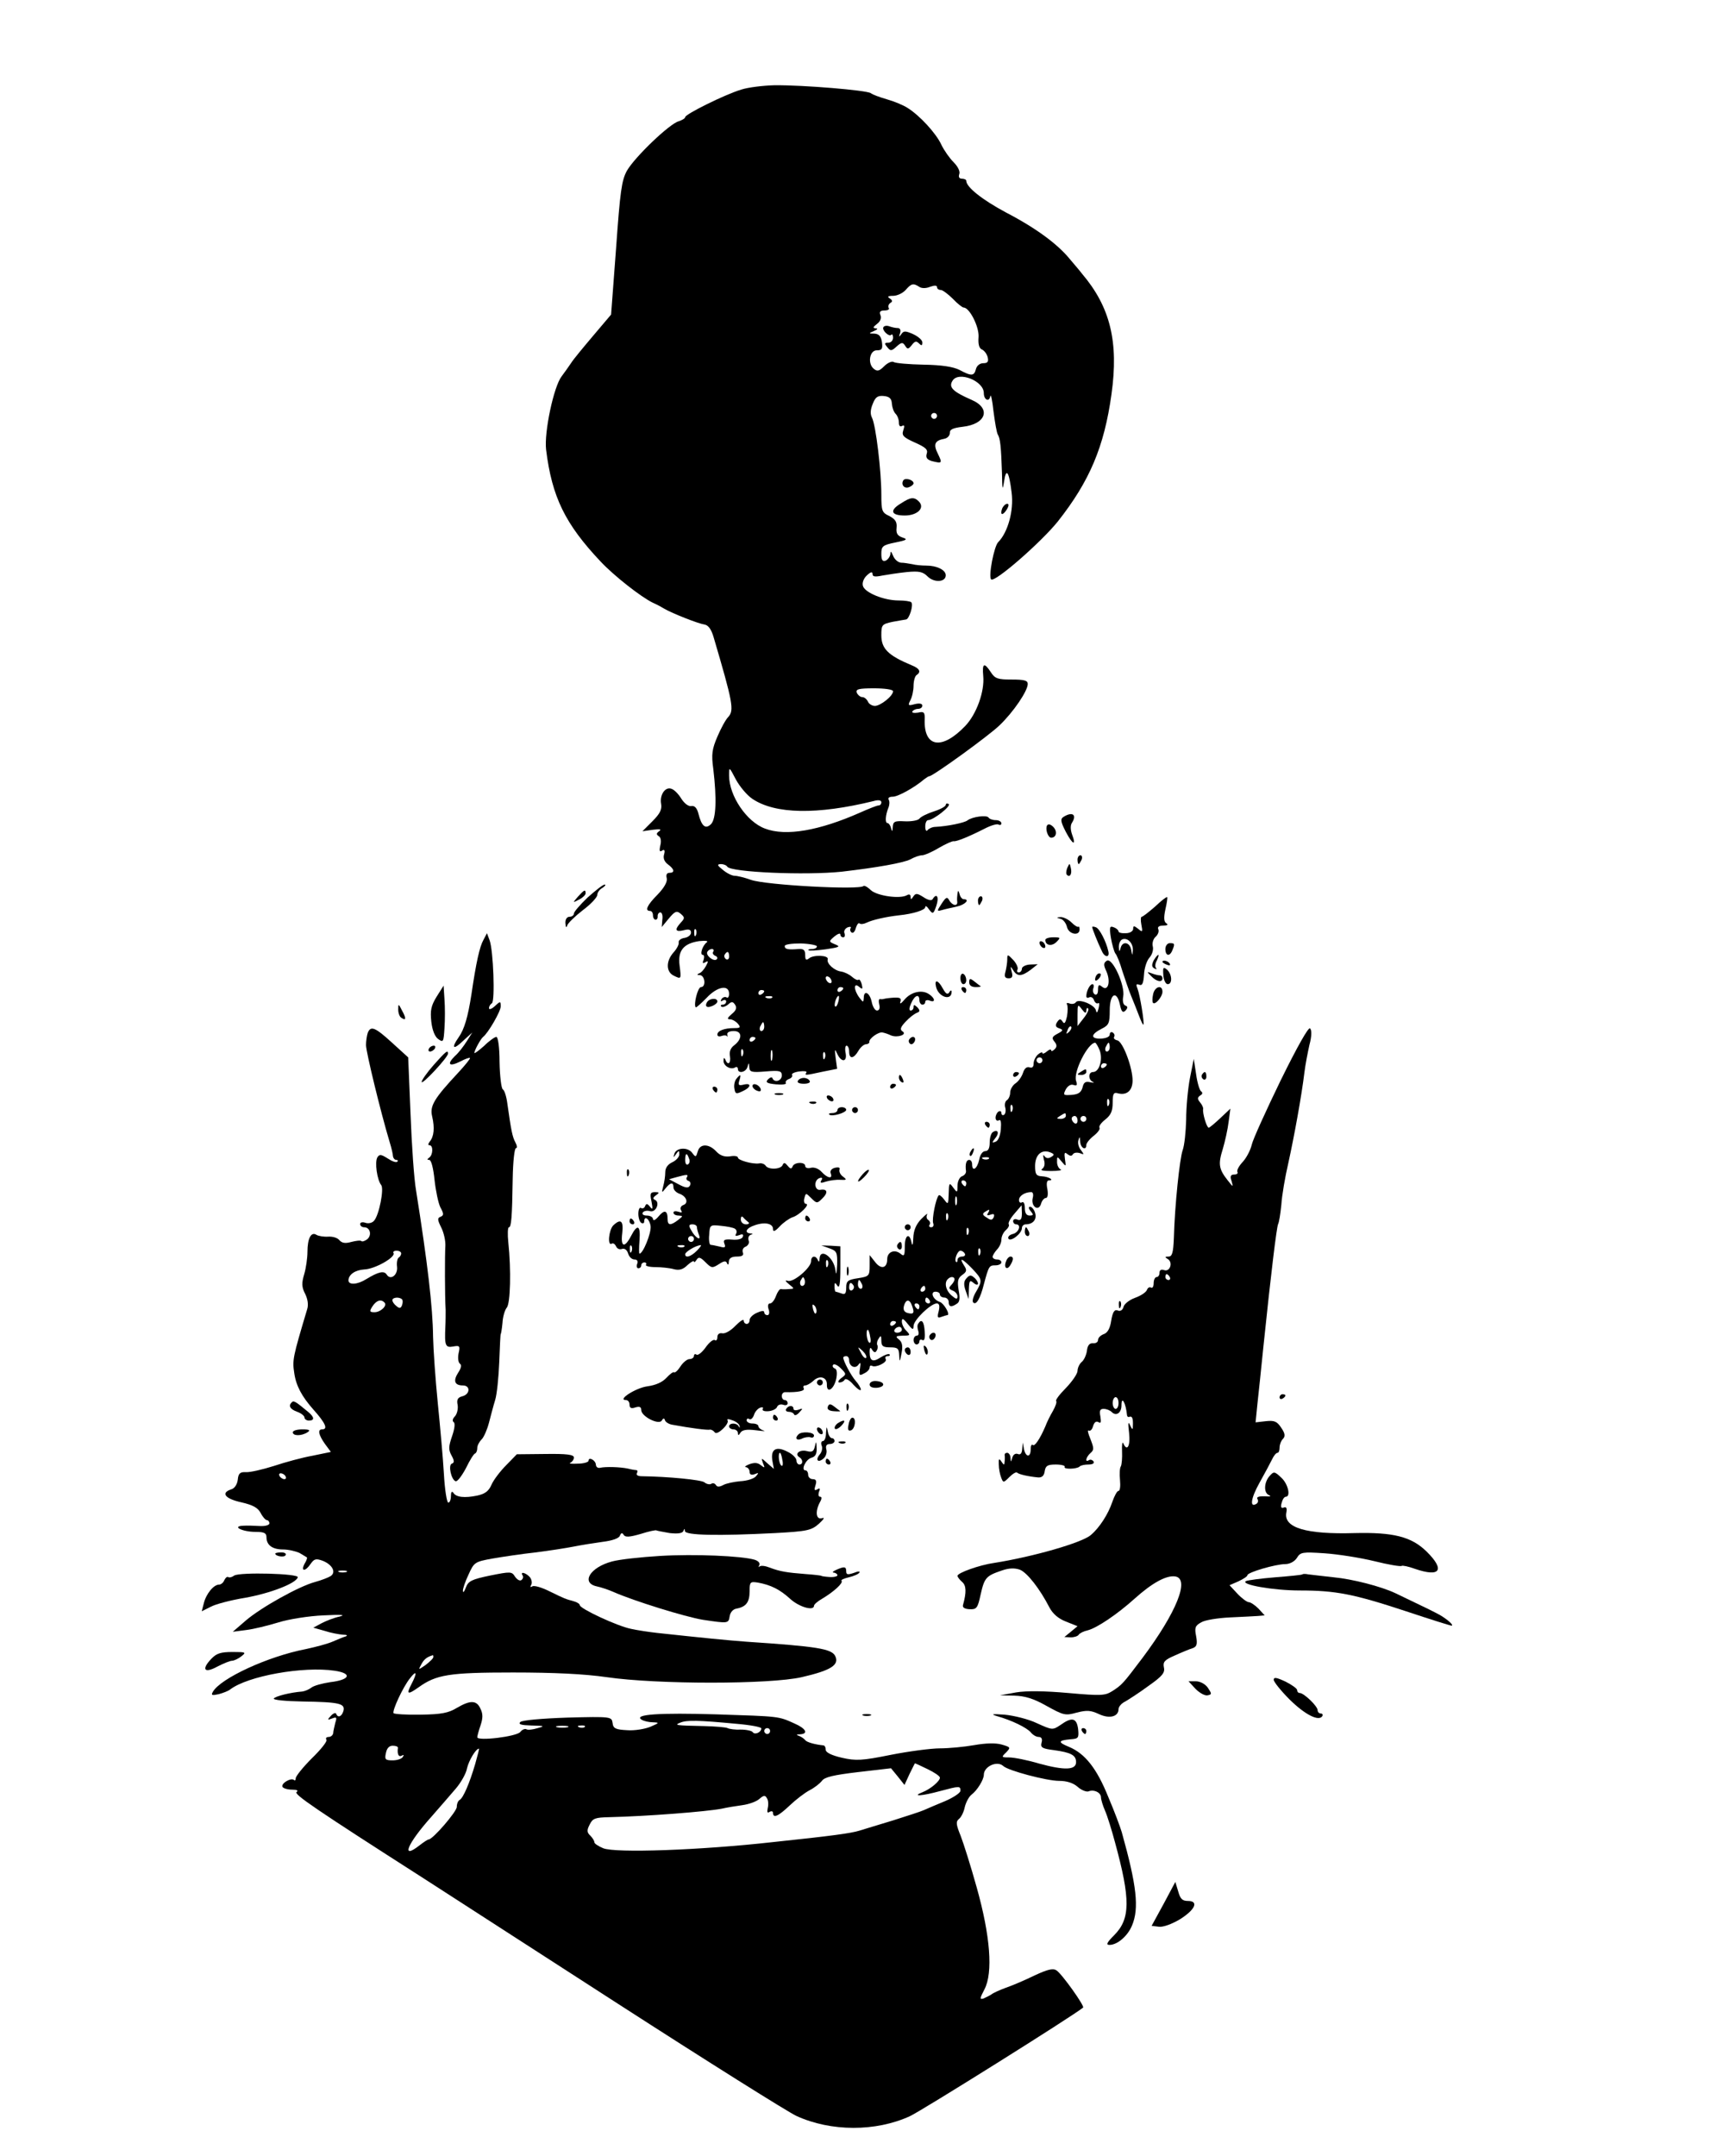 <?xml version="1.0" standalone="no"?>
<!DOCTYPE svg PUBLIC "-//W3C//DTD SVG 20010904//EN"
 "http://www.w3.org/TR/2001/REC-SVG-20010904/DTD/svg10.dtd">
<svg version="1.0" xmlns="http://www.w3.org/2000/svg"
 width="584pt" height="736pt" viewBox="0 0 584 736"
 preserveAspectRatio="xMidYMid meet">

<g transform="translate(0,736) scale(0.1,-0.1)"
fill="#000000" stroke="none">
<path d="M2531 7054 c-56 -17 -191 -84 -191 -94 0 -4 -10 -10 -22 -14 -31 -8
-150 -122 -177 -169 -18 -33 -23 -69 -37 -265 l-17 -226 -61 -72 c-33 -39 -68
-81 -76 -94 -8 -12 -23 -33 -32 -45 -27 -35 -60 -191 -53 -250 20 -162 65
-254 187 -383 44 -47 138 -121 178 -140 14 -6 32 -16 40 -21 26 -15 114 -50
135 -53 14 -2 24 -16 32 -43 66 -224 71 -250 50 -273 -9 -9 -25 -39 -37 -67
-18 -42 -21 -60 -14 -110 12 -101 10 -171 -8 -189 -19 -18 -32 -7 -43 37 -5
19 -13 27 -24 25 -9 -2 -23 8 -34 25 -9 15 -24 31 -34 34 -21 8 -41 -21 -35
-52 3 -19 -4 -33 -30 -59 l-34 -34 35 5 c25 3 32 2 22 -5 -10 -7 -10 -11 -1
-17 7 -4 9 -17 5 -32 -4 -18 -2 -23 6 -17 8 5 11 1 7 -13 -4 -13 1 -25 13 -34
22 -16 25 -29 5 -29 -9 0 -12 -7 -9 -18 3 -12 -8 -32 -31 -56 -36 -36 -45 -56
-26 -56 6 0 10 -7 10 -15 0 -8 4 -15 9 -15 5 0 8 6 7 13 0 6 4 12 9 12 6 0 9
-11 7 -25 l-2 -25 24 29 c21 25 27 28 41 16 14 -12 14 -15 0 -30 -22 -24 -19
-33 10 -26 18 5 25 2 25 -8 0 -8 -10 -16 -22 -18 -13 -2 -22 -9 -20 -16 1 -7
-7 -22 -18 -34 -25 -28 -26 -64 -1 -78 28 -14 28 -14 22 33 -7 51 13 76 67 84
21 2 32 1 26 -4 -15 -11 -25 -43 -14 -43 5 0 6 -7 3 -17 -5 -11 -3 -14 6 -8
10 6 11 3 2 -13 -6 -11 -16 -23 -23 -25 -9 -4 -8 -6 2 -6 18 -1 22 -41 4 -41
-11 0 -26 -60 -18 -69 2 -2 18 13 37 32 36 39 77 47 77 14 0 -10 -4 -16 -9
-12 -5 3 -13 0 -17 -6 -4 -8 -3 -9 4 -5 7 4 12 2 12 -3 0 -6 -5 -11 -12 -11
-6 0 -8 -3 -5 -6 4 -4 14 -1 23 6 13 12 17 11 25 -1 6 -10 3 -19 -12 -31 -15
-13 -17 -18 -6 -18 8 0 20 -7 27 -15 11 -13 8 -15 -13 -15 -33 0 -57 -9 -57
-22 0 -6 6 -8 14 -5 8 3 17 3 19 -1 2 -4 2 -1 1 6 -2 7 7 12 22 12 29 0 30
-27 1 -49 -12 -9 -17 -22 -14 -37 4 -25 -8 -33 -16 -11 -4 7 -6 6 -6 -4 -1
-18 25 -33 40 -23 5 3 9 0 9 -5 0 -18 28 -12 33 7 4 15 5 15 6 -2 1 -16 8 -18
56 -14 48 4 55 2 55 -14 0 -18 -25 -26 -32 -9 -1 5 -8 3 -15 -4 -10 -10 -4
-14 27 -17 21 -2 36 0 34 4 -3 5 2 11 10 14 9 3 14 10 11 14 -3 4 8 10 25 12
16 2 27 1 24 -4 -7 -10 -5 -10 55 3 l50 10 -5 37 c-4 31 -3 33 5 15 14 -31 35
-30 29 2 -3 14 -1 25 3 25 5 0 9 -9 9 -20 0 -27 16 -25 32 3 7 12 19 22 26 22
6 0 12 4 11 8 -1 12 32 35 45 32 6 -1 19 -5 29 -10 22 -9 57 3 39 14 -9 6 -7
14 11 33 13 14 30 27 38 30 11 4 12 8 2 19 -10 9 -13 10 -13 1 0 -7 -4 -12
-10 -12 -6 0 -5 10 2 25 12 28 28 33 28 10 0 -8 5 -15 10 -15 6 0 10 4 10 10
0 5 7 7 15 4 21 -9 19 9 -4 23 -24 15 -61 6 -83 -21 -11 -13 -16 -15 -13 -6 4
12 -1 15 -22 14 -16 -1 -30 -3 -33 -4 -3 -1 -9 -2 -14 -1 -5 1 -6 -7 -3 -19 3
-12 0 -20 -8 -20 -7 0 -15 14 -18 30 -7 32 -27 41 -27 13 -1 -16 -2 -16 -15 1
-20 27 -20 53 -1 37 12 -10 13 -8 9 9 -3 11 -8 18 -11 15 -3 -3 -13 2 -22 10
-9 8 -25 16 -37 18 -24 3 -51 28 -46 42 4 14 -49 16 -64 3 -10 -8 -13 -5 -13
11 0 17 -5 22 -22 21 -36 -3 -48 -1 -48 10 0 6 24 9 55 9 30 -1 55 -6 55 -10
0 -5 -7 -9 -17 -9 -9 0 -14 -2 -12 -4 2 -3 29 -1 59 3 47 7 52 9 32 17 -22 9
-22 10 -2 27 11 9 20 12 20 7 0 -6 4 -10 10 -10 5 0 7 6 4 14 -3 7 2 16 11 20
9 3 13 2 10 -3 -3 -5 -1 -12 4 -15 5 -3 11 4 14 16 4 12 9 19 13 15 4 -3 14
-2 24 3 18 9 65 20 110 25 49 5 90 18 90 28 0 6 6 3 13 -8 13 -17 15 -16 25
13 10 30 1 45 -13 22 -4 -6 -16 -3 -31 7 -22 14 -27 14 -35 2 -7 -11 -9 -11
-9 -1 0 8 -5 10 -12 6 -23 -14 -102 -3 -124 17 -11 11 -23 17 -25 14 -14 -14
-332 3 -384 21 -22 8 -47 14 -56 14 -9 0 -27 9 -40 20 -20 16 -21 19 -7 20 9
0 19 -4 22 -9 12 -19 267 -30 391 -17 120 14 210 30 234 42 14 8 32 14 40 14
8 0 34 11 57 25 24 14 47 24 51 23 9 -2 53 16 106 43 21 11 42 17 47 14 6 -3
10 -1 10 4 0 6 -9 11 -19 11 -11 0 -22 4 -25 9 -6 9 -55 3 -72 -10 -10 -8 -68
-20 -109 -22 -11 0 -23 -6 -27 -11 -4 -6 -8 -1 -8 12 0 12 4 22 10 22 18 0 80
49 70 55 -5 3 -10 2 -10 -3 0 -5 -18 -15 -40 -22 -22 -7 -45 -18 -50 -25 -5
-6 -27 -10 -50 -9 -35 2 -40 -1 -41 -20 -1 -16 -2 -17 -6 -3 -2 9 -8 17 -12
17 -9 0 -7 27 3 52 4 9 5 22 1 28 -3 6 2 10 14 10 18 0 74 31 108 60 7 5 14
10 17 10 12 0 203 138 240 174 47 45 96 117 96 141 0 12 -12 15 -55 15 -47 0
-57 3 -71 25 -23 35 -30 31 -26 -13 5 -53 -23 -130 -61 -170 -80 -84 -142 -74
-139 21 1 25 -2 29 -23 24 -14 -2 -22 0 -19 4 3 5 12 9 20 9 8 0 14 5 14 11 0
7 -10 9 -26 5 -22 -6 -24 -5 -15 13 6 11 11 33 11 50 0 16 5 33 10 36 17 11
11 23 -17 34 -79 33 -103 56 -103 102 0 36 2 38 38 46 20 4 41 7 46 8 11 0 27
51 18 59 -3 3 -22 6 -43 6 -51 0 -116 27 -122 50 -3 11 3 26 14 36 13 12 19
13 19 4 0 -9 9 -10 33 -5 17 3 55 9 84 12 42 4 55 1 71 -15 22 -22 62 -20 62
4 0 18 -30 33 -66 33 -16 0 -38 2 -49 5 -11 2 -28 5 -38 5 -10 1 -22 11 -27
24 -6 15 -9 17 -9 6 -1 -9 -8 -19 -16 -23 -11 -4 -15 2 -15 23 0 26 4 30 48
39 40 8 43 11 24 17 -17 6 -22 14 -20 33 2 20 -4 29 -24 40 -26 12 -28 17 -28
74 0 80 -19 238 -32 262 -6 12 -6 27 3 48 9 23 17 28 38 26 19 -2 26 -9 27
-26 1 -13 6 -28 13 -35 6 -6 11 -19 11 -30 0 -11 4 -15 11 -11 8 4 9 0 4 -15
-6 -18 0 -24 40 -42 36 -16 45 -24 40 -38 -4 -13 1 -20 17 -25 36 -9 37 -8 21
25 -16 32 -11 45 22 51 11 2 19 11 19 20 -1 12 11 17 44 21 80 9 98 63 30 92
-64 28 -79 43 -65 65 20 34 107 0 107 -42 0 -23 18 -32 22 -11 2 10 7 -13 11
-51 5 -38 11 -74 15 -80 8 -13 11 -40 14 -131 1 -57 2 -62 7 -30 7 50 17 37
26 -37 8 -61 -13 -136 -46 -169 -14 -14 -34 -117 -24 -127 12 -12 171 127 228
198 108 137 158 254 183 434 25 179 -4 298 -101 412 -5 7 -23 28 -40 48 -42
52 -116 107 -220 161 -80 43 -135 86 -135 108 0 4 -7 7 -15 7 -9 0 -12 6 -9
15 4 9 -4 26 -19 41 -14 14 -33 41 -42 60 -18 39 -74 100 -116 126 -14 9 -45
22 -70 29 -24 7 -49 16 -55 21 -14 10 -231 28 -329 27 -38 -1 -90 -7 -114 -15z
m608 -673 c8 -6 24 -6 38 0 14 5 23 5 23 -1 0 -6 6 -10 13 -10 6 0 25 -14 41
-30 16 -17 33 -30 37 -30 20 0 53 -65 51 -100 -2 -25 2 -39 11 -43 8 -3 17
-15 20 -26 4 -16 0 -21 -15 -21 -11 0 -22 -8 -25 -20 -6 -24 -15 -25 -56 -3
-22 11 -61 17 -123 18 -50 1 -96 5 -102 9 -6 4 -21 -3 -32 -14 -17 -17 -24
-19 -36 -9 -22 18 -14 64 11 63 17 0 20 5 17 28 -3 20 -10 28 -26 29 -20 0
-20 1 -1 9 12 5 14 9 6 9 -11 1 -10 4 4 15 11 8 16 19 12 30 -5 11 -1 16 14
16 11 0 18 4 14 9 -3 5 0 13 6 17 8 4 7 9 -2 15 -10 6 -7 9 11 9 14 0 33 9 43
20 19 22 26 24 46 11z m61 -441 c0 -5 -4 -10 -10 -10 -5 0 -10 5 -10 10 0 6 5
10 10 10 6 0 10 -4 10 -10z m-150 -940 c0 -16 -43 -50 -62 -50 -10 0 -21 7
-24 15 -4 8 -12 15 -19 15 -7 0 -15 7 -19 15 -4 12 6 15 59 15 36 0 65 -4 65
-10z m-481 -367 c78 -53 222 -55 414 -8 17 5 27 3 27 -4 0 -6 -4 -11 -10 -11
-5 0 -33 -11 -62 -24 -140 -62 -254 -82 -325 -55 -63 23 -123 112 -123 181 0
31 0 31 23 -13 13 -24 38 -54 56 -66z m-192 -465 c-3 -8 -6 -5 -6 6 -1 11 2
17 5 13 3 -3 4 -12 1 -19z m59 -57 c-4 -5 0 -11 6 -14 7 -2 10 -8 6 -12 -10
-10 -40 14 -32 26 3 5 10 9 15 9 6 0 8 -4 5 -9z m54 -17 c0 -8 -5 -12 -10 -9
-6 4 -8 11 -5 16 9 14 15 11 15 -7z m350 -85 c0 -6 -4 -7 -10 -4 -5 3 -10 11
-10 16 0 6 5 7 10 4 6 -3 10 -11 10 -16z m40 -23 c0 -3 -4 -8 -10 -11 -5 -3
-10 -1 -10 4 0 6 5 11 10 11 6 0 10 -2 10 -4z m-270 -10 c0 -3 -4 -8 -10 -11
-5 -3 -10 -1 -10 4 0 6 5 11 10 11 6 0 10 -2 10 -4z m27 -22 c-3 -3 -12 -4
-19 -1 -8 3 -5 6 6 6 11 1 17 -2 13 -5z m226 -14 c-3 -12 -8 -19 -11 -16 -5 6
5 36 12 36 2 0 2 -9 -1 -20z m-253 -85 c0 -8 -4 -15 -10 -15 -5 0 -7 7 -4 15
4 8 8 15 10 15 2 0 4 -7 4 -15z m-30 -39 c0 -3 -4 -8 -10 -11 -5 -3 -10 -1
-10 4 0 6 5 11 10 11 6 0 10 -2 10 -4z m-43 -58 c-3 -8 -6 -5 -6 6 -1 11 2 17
5 13 3 -3 4 -12 1 -19z m100 -15 c-3 -10 -5 -4 -5 12 0 17 2 24 5 18 2 -7 2
-21 0 -30z m180 5 c-3 -8 -6 -5 -6 6 -1 11 2 17 5 13 3 -3 4 -12 1 -19z"/>
<path d="M3017 6243 c-6 -10 19 -34 27 -26 3 4 6 -1 6 -10 0 -9 -7 -17 -16
-17 -14 0 -14 -3 -4 -15 11 -14 15 -14 32 2 17 15 21 15 29 3 8 -13 11 -13 23
2 10 13 15 15 24 6 9 -9 12 -9 12 3 0 8 -14 20 -31 28 -27 12 -33 12 -41 0 -8
-11 -9 -10 -4 4 3 10 0 17 -8 17 -8 0 -21 3 -29 6 -8 3 -17 2 -20 -3z"/>
<path d="M3085 5720 c-9 -15 4 -30 20 -23 8 3 15 9 15 13 0 12 -29 20 -35 10z"/>
<path d="M3078 5642 c-41 -24 -36 -42 12 -42 43 0 70 26 48 48 -16 16 -28 15
-60 -6z"/>
<path d="M3423 5625 c-9 -24 1 -27 15 -5 8 13 8 20 2 20 -6 0 -13 -7 -17 -15z"/>
<path d="M3632 4571 c-11 -7 -10 -16 8 -51 23 -44 37 -50 21 -8 -5 15 -6 30 0
39 18 28 1 39 -29 20z"/>
<path d="M3576 4542 c-7 -12 3 -42 14 -42 18 0 22 22 7 37 -9 9 -17 11 -21 5z"/>
<path d="M3680 4425 c0 -8 2 -15 4 -15 2 0 6 7 10 15 3 8 1 15 -4 15 -6 0 -10
-7 -10 -15z"/>
<path d="M3645 4397 c-4 -10 -5 -21 -1 -24 10 -10 18 4 13 24 -4 17 -4 17 -12
0z"/>
<path d="M2007 4296 c-26 -25 -47 -49 -47 -55 0 -6 -7 -11 -15 -11 -9 0 -15
-9 -14 -22 1 -14 3 -17 6 -8 2 8 27 32 54 53 27 20 49 44 49 52 0 8 8 19 18
24 9 6 12 11 7 11 -6 0 -31 -20 -58 -44z"/>
<path d="M1974 4299 c-19 -22 -19 -22 4 -10 12 6 22 16 22 21 0 15 -5 12 -26
-11z"/>
<path d="M3270 4310 c-1 -8 -2 -21 -1 -27 3 -18 -16 -16 -27 3 -7 13 -11 12
-26 -11 -17 -26 -17 -27 1 -22 10 3 33 8 51 12 28 6 46 25 23 25 -5 0 -12 8
-14 18 -4 13 -5 13 -7 2z"/>
<path d="M3340 4285 c0 -8 2 -15 4 -15 2 0 6 7 10 15 3 8 1 15 -4 15 -6 0 -10
-7 -10 -15z"/>
<path d="M3945 4265 c-22 -19 -42 -35 -46 -35 -3 0 -4 -12 -1 -27 5 -25 4 -27
-11 -14 -14 11 -17 11 -17 0 0 -8 -11 -15 -25 -15 -14 -1 -25 2 -25 6 0 4 -7
11 -16 14 -14 6 -16 1 -10 -36 4 -23 11 -47 15 -53 5 -5 16 -32 24 -60 9 -27
22 -66 30 -85 8 -19 20 -50 27 -68 7 -18 13 -32 15 -30 4 5 -12 102 -20 122
-6 15 -5 18 6 14 10 -4 14 5 16 34 1 22 9 48 19 59 9 10 14 27 11 38 -3 11 2
26 9 32 8 7 13 18 10 26 -4 8 2 13 17 13 14 0 18 3 10 8 -8 5 -9 19 -3 47 5
22 8 41 6 42 -2 2 -20 -12 -41 -32z m-76 -149 c-2 -20 -2 -20 -6 2 -5 26 -30
30 -36 5 -4 -14 -5 -13 -6 4 0 12 5 23 12 26 18 7 37 -13 36 -37z"/>
<path d="M3622 4223 c9 -2 19 -15 22 -28 6 -25 43 -32 43 -8 0 7 -2 11 -4 9
-3 -2 -13 4 -24 15 -10 10 -27 18 -36 18 -16 -1 -16 -2 -1 -6z"/>
<path d="M3730 4195 c0 -5 18 -51 33 -82 10 -23 28 -23 22 0 -7 32 -30 77 -42
81 -7 3 -13 3 -13 1z"/>
<path d="M1651 4151 c-13 -23 -25 -77 -41 -186 -12 -77 -24 -119 -44 -147 -26
-37 -18 -44 15 -12 l32 29 -19 -30 c-10 -16 -28 -40 -41 -51 -28 -28 -19 -37
19 -18 17 9 31 14 33 12 2 -2 -16 -24 -39 -49 -84 -90 -99 -115 -90 -151 9
-39 6 -68 -8 -85 -6 -8 -7 -13 -1 -13 13 0 12 -33 -1 -42 -8 -6 -8 -8 0 -8 7
0 14 -29 18 -68 4 -37 13 -80 20 -94 12 -22 12 -27 1 -32 -12 -4 -11 -11 2
-37 9 -18 15 -46 14 -63 -2 -30 -2 -171 1 -218 0 -13 0 -39 -1 -58 -3 -64 0
-72 27 -67 22 4 24 2 18 -24 -3 -15 -1 -31 5 -35 6 -4 4 -15 -6 -30 -18 -28
-13 -44 16 -44 26 0 25 -30 -2 -37 -16 -4 -20 -12 -16 -30 2 -13 -2 -30 -9
-38 -8 -8 -10 -16 -5 -20 6 -3 4 -22 -5 -48 -12 -35 -13 -46 -2 -66 10 -18 10
-25 1 -28 -13 -5 -2 -55 13 -60 6 -2 21 18 35 44 13 27 27 50 32 51 4 2 7 10
7 19 0 8 7 21 15 29 8 8 19 34 25 57 6 23 15 58 21 77 6 19 12 78 14 130 2 52
4 95 5 95 1 0 4 17 6 38 1 21 8 45 15 53 12 15 15 128 5 222 -3 28 -2 52 2 52
8 0 11 31 13 168 1 56 6 102 11 102 5 0 4 9 -2 20 -10 19 -14 38 -27 130 -3
25 -10 48 -16 51 -5 4 -10 45 -11 93 0 50 -5 86 -11 86 -5 0 -25 -14 -42 -31
-18 -16 -33 -27 -33 -24 0 9 22 49 30 55 17 13 60 87 60 104 0 18 -1 19 -20 1
-11 -10 -20 -13 -20 -7 0 6 4 13 10 17 11 7 5 180 -8 215 l-9 24 -12 -23z"/>
<path d="M3570 4151 c0 -19 22 -23 38 -7 15 15 14 16 -11 16 -15 0 -27 -4 -27
-9z"/>
<path d="M3550 4141 c0 -5 5 -13 10 -16 6 -3 10 -2 10 4 0 5 -4 13 -10 16 -5
3 -10 2 -10 -4z"/>
<path d="M3980 4120 c0 -24 15 -27 24 -4 9 22 8 24 -9 24 -8 0 -15 -9 -15 -20z"/>
<path d="M3440 4084 c0 -10 -3 -29 -6 -41 -5 -17 -2 -23 11 -23 12 0 15 6 10
23 -5 19 -4 20 5 5 14 -23 29 -22 60 1 l24 19 -27 -1 c-15 -1 -27 -8 -27 -14
0 -7 -5 -13 -11 -13 -5 0 -7 4 -4 10 3 5 -3 20 -14 32 -20 21 -21 21 -21 2z"/>
<path d="M3940 4081 c-7 -15 -7 -22 2 -27 7 -4 10 -4 6 1 -4 4 -3 16 3 26 5
11 7 19 5 19 -3 0 -10 -9 -16 -19z"/>
<path d="M3780 4080 c-11 -7 -12 -14 -2 -35 16 -35 7 -71 -14 -54 -11 9 -14 7
-14 -10 0 -13 -4 -19 -11 -16 -6 4 -8 13 -5 21 3 8 1 14 -3 14 -9 0 -21 -24
-21 -41 0 -6 5 -7 10 -4 6 3 13 -1 16 -9 3 -9 10 -14 14 -11 5 3 5 -5 2 -17
-4 -16 -7 -18 -9 -8 -4 20 -60 42 -69 28 -3 -5 -13 -7 -21 -4 -8 3 -12 2 -9
-3 3 -5 3 -23 0 -41 -5 -22 -9 -28 -15 -18 -7 11 -11 10 -19 -2 -7 -11 -5 -17
8 -21 14 -5 13 -8 -6 -18 -19 -10 -21 -15 -11 -27 9 -11 9 -18 1 -26 -7 -7
-12 -8 -12 -4 0 5 -7 3 -15 -4 -8 -7 -15 -9 -15 -5 0 4 -7 2 -15 -5 -8 -7 -15
-21 -15 -31 0 -12 -5 -16 -14 -13 -9 3 -17 -3 -22 -18 -4 -13 -15 -29 -25 -36
-11 -7 -19 -22 -19 -32 0 -10 -5 -22 -11 -26 -6 -3 -9 -15 -6 -25 3 -10 1 -22
-4 -25 -5 -3 -9 0 -9 6 0 6 -4 8 -10 5 -5 -3 -10 -13 -10 -21 0 -8 5 -12 11
-9 7 5 9 -6 7 -31 -2 -22 -9 -39 -18 -42 -13 -5 -13 -3 -1 12 15 18 9 32 -8
21 -6 -3 -11 -19 -11 -36 0 -19 -5 -29 -15 -29 -9 0 -18 -12 -21 -30 -7 -31
-24 -42 -24 -15 0 8 -4 15 -10 15 -10 0 -14 -14 -11 -38 1 -7 -5 -15 -14 -18
-8 -3 -15 -18 -15 -32 0 -25 -1 -25 -15 -6 -13 18 -14 16 -15 -21 -1 -37 -2
-39 -15 -21 -8 11 -17 18 -19 15 -10 -10 -24 -82 -19 -95 3 -8 0 -14 -7 -14
-6 0 -9 4 -5 9 3 5 1 12 -5 16 -6 4 -7 12 -4 18 4 7 -5 0 -20 -15 -18 -19 -26
-39 -27 -65 -1 -23 -3 -29 -6 -15 -7 35 -23 26 -23 -14 0 -31 -2 -35 -15 -24
-20 16 -45 6 -45 -19 0 -31 -21 -36 -41 -10 l-19 24 0 -36 c0 -35 -2 -37 -40
-43 -35 -5 -40 -10 -40 -32 0 -20 -4 -25 -16 -20 -9 3 -18 6 -20 6 -2 0 -4 8
-4 18 0 14 2 15 10 2 7 -10 10 8 10 60 l0 75 -33 2 -32 1 28 -10 c25 -9 27
-14 26 -56 -2 -33 -3 -38 -6 -17 -6 43 -52 76 -54 38 0 -11 -3 -13 -6 -5 -7
17 -23 15 -23 -4 0 -22 -60 -73 -79 -67 -11 3 -10 0 3 -11 20 -16 20 -16 0
-17 -10 -1 -22 -1 -27 0 -4 1 -12 -10 -17 -24 -5 -14 -14 -25 -20 -25 -7 0 -9
-8 -5 -20 4 -11 2 -20 -4 -20 -6 0 -11 4 -11 10 0 6 -10 5 -25 -2 -14 -6 -25
-17 -25 -25 0 -7 -4 -13 -10 -13 -5 0 -10 5 -10 11 0 7 -12 -1 -28 -17 -15
-16 -35 -28 -45 -26 -10 2 -17 -3 -17 -13 0 -9 -4 -14 -9 -10 -5 3 -19 -8 -31
-25 -12 -17 -26 -28 -31 -25 -5 4 -9 1 -9 -4 0 -6 -7 -11 -15 -11 -8 0 -22
-11 -31 -25 -9 -14 -19 -23 -22 -20 -3 2 -14 -6 -26 -19 -14 -15 -36 -25 -65
-29 -39 -5 -105 -47 -73 -47 7 0 12 -7 12 -16 0 -11 6 -14 20 -9 14 4 20 2 20
-9 0 -22 60 -52 70 -36 5 9 9 9 11 1 2 -6 13 -13 24 -15 65 -12 121 -19 129
-17 5 1 12 -3 16 -8 4 -7 14 -3 28 10 12 11 20 24 17 29 -4 6 3 6 16 1 13 -4
24 -13 25 -20 1 -6 0 -7 -3 -1 -6 13 -33 13 -33 0 0 -5 7 -10 15 -10 8 0 15
-6 15 -12 0 -10 3 -9 9 1 6 9 21 12 52 8 24 -3 36 -4 27 -1 -10 3 -18 10 -18
15 0 5 -9 9 -20 9 -11 0 -20 5 -20 11 0 5 4 8 9 4 5 -3 12 3 16 14 3 11 13 22
21 25 8 3 12 1 9 -4 -3 -6 5 -9 19 -8 14 1 28 8 30 15 3 7 12 10 21 7 8 -3 15
-1 15 5 0 6 -4 11 -10 11 -5 0 -10 6 -10 14 0 8 6 14 13 13 41 -1 67 4 62 13
-3 6 -1 10 5 10 6 0 18 7 27 15 21 21 48 14 47 -12 -1 -32 24 -17 32 20 4 20
2 33 -5 35 -6 2 -9 8 -6 12 3 5 15 0 26 -11 20 -20 20 -21 2 -34 -10 -8 -13
-15 -6 -15 6 0 15 4 18 10 3 5 17 -2 30 -18 14 -15 25 -22 25 -16 0 5 -8 19
-18 30 -15 17 -42 67 -42 79 0 3 5 5 10 5 6 0 10 -6 10 -14 0 -21 21 -31 32
-15 7 10 8 6 5 -13 -4 -24 -2 -26 14 -17 11 5 19 14 19 20 0 6 3 8 8 6 12 -8
54 12 47 23 -3 5 -1 10 6 10 7 0 10 3 7 6 -4 3 -17 -2 -30 -10 -27 -18 -38
-13 -38 18 0 16 3 18 9 7 6 -9 11 -10 15 -2 4 6 5 15 2 19 -2 4 -1 14 5 22 7
12 9 10 9 -7 0 -19 6 -23 30 -23 26 0 30 -4 31 -27 1 -25 2 -24 8 7 5 25 2 38
-9 47 -13 10 -11 12 13 13 26 0 27 1 13 16 -9 8 -16 23 -16 32 0 13 5 11 20
-8 16 -20 20 -22 20 -7 0 20 58 76 79 77 9 0 11 -8 7 -26 -6 -22 -4 -25 9 -20
9 3 18 6 20 6 12 0 -11 40 -25 45 -23 7 -35 35 -15 35 8 0 15 -4 15 -10 0 -5
7 -10 15 -10 8 0 15 -7 15 -15 0 -17 9 -19 28 -6 10 6 11 19 6 46 -5 31 -3 41
12 52 16 11 17 17 6 33 -18 29 -6 24 28 -11 35 -37 36 -41 13 -80 -9 -15 -14
-32 -9 -36 10 -10 24 14 36 62 17 63 18 65 40 65 11 0 20 5 20 10 0 6 -7 10
-15 10 -8 0 -15 4 -15 9 0 5 7 16 15 25 8 8 15 23 15 34 0 11 7 25 15 32 8 7
13 16 10 20 -3 5 6 21 20 37 l24 28 1 -27 c0 -20 -4 -26 -15 -22 -8 4 -15 1
-15 -5 0 -6 5 -11 10 -11 19 0 10 -28 -11 -33 -12 -3 -18 -10 -15 -16 8 -12
46 18 46 36 0 7 6 13 13 13 25 0 39 17 32 39 -3 11 -11 21 -17 21 -6 0 -6 -6
2 -15 10 -12 10 -15 -4 -15 -11 0 -16 9 -16 26 0 14 -4 23 -10 19 -5 -3 -10 0
-10 8 0 14 20 27 42 27 6 0 8 -9 5 -20 -7 -28 19 -48 28 -21 3 12 11 21 17 21
6 0 8 12 5 30 -4 19 -2 30 5 30 21 0 -1 13 -24 14 -19 1 -23 7 -23 35 0 38 22
58 51 47 15 -6 16 -9 4 -16 -9 -6 -18 -5 -23 3 -5 7 -5 2 -2 -12 5 -15 2 -26
-6 -32 -8 -5 5 -7 31 -7 25 0 39 3 33 5 -7 3 -13 14 -13 26 0 20 0 20 16 1 15
-18 15 -18 11 9 -3 21 -1 25 8 17 9 -7 15 -8 19 -1 4 6 14 7 24 4 15 -6 15 -5
4 10 -8 9 -12 24 -9 34 4 14 5 13 6 -4 1 -23 21 -33 21 -12 0 6 11 20 25 31
14 11 23 23 20 28 -3 5 6 17 20 28 19 15 25 29 25 57 0 31 3 37 19 32 29 -7
48 9 49 42 1 44 -33 135 -52 139 -9 2 -14 7 -11 12 3 5 1 11 -5 15 -5 3 -10 0
-10 -7 0 -8 -13 -13 -30 -14 -37 -1 -35 15 3 34 24 12 27 19 27 63 0 57 24 70
35 18 5 -24 10 -28 19 -19 8 9 8 14 -1 17 -7 3 -10 15 -7 31 7 37 -37 134 -56
122z m-70 -171 c0 8 3 12 6 8 4 -3 -3 -18 -15 -33 l-21 -27 0 39 c0 35 1 37
15 18 10 -13 14 -15 15 -5z m-59 -72 c-10 -9 -11 -8 -5 6 3 10 9 15 12 12 3
-3 0 -11 -7 -18z m105 -64 c11 -31 -2 -73 -23 -73 -17 0 -17 -27 0 -34 6 -3 2
-3 -9 -1 -17 4 -23 0 -27 -18 -5 -17 -14 -23 -37 -25 -29 -2 -30 -1 -20 19 7
12 17 18 26 15 12 -4 14 -1 9 14 -10 30 40 129 65 130 3 0 10 -12 16 -27z m34
12 c0 -8 -4 -15 -10 -15 -5 0 -7 7 -4 15 4 8 8 15 10 15 2 0 4 -7 4 -15z
m-230 -45 c0 -5 -4 -10 -10 -10 -5 0 -10 5 -10 10 0 6 5 10 10 10 6 0 10 -4
10 -10z m220 -14 c0 -3 -4 -8 -10 -11 -5 -3 -10 -1 -10 4 0 6 5 11 10 11 6 0
10 -2 10 -4z m7 -138 c-3 -8 -6 -5 -6 6 -1 11 2 17 5 13 3 -3 4 -12 1 -19z
m-330 -20 c-3 -8 -6 -5 -6 6 -1 11 2 17 5 13 3 -3 4 -12 1 -19z m183 -18 c0
-5 -8 -10 -17 -10 -15 0 -16 2 -3 10 19 12 20 12 20 0z m40 -16 c0 -8 -4 -12
-10 -9 -5 3 -10 10 -10 16 0 5 5 9 10 9 6 0 10 -7 10 -16z m30 6 c0 -5 -4 -10
-10 -10 -5 0 -10 5 -10 10 0 6 5 10 10 10 6 0 10 -4 10 -10z m-333 -136 c-3
-3 -12 -4 -19 -1 -8 3 -5 6 6 6 11 1 17 -2 13 -5z m-77 -84 c0 -5 -2 -10 -4
-10 -3 0 -8 5 -11 10 -3 6 -1 10 4 10 6 0 11 -4 11 -10z m-33 -72 c-3 -7 -5
-2 -5 12 0 14 2 19 5 13 2 -7 2 -19 0 -25z m107 -30 c-5 -7 -2 -9 9 -5 11 4
14 2 11 -8 -5 -11 -10 -12 -24 -2 -14 8 -16 13 -7 19 17 11 19 10 11 -4z
m-137 -20 c-3 -8 -6 -5 -6 6 -1 11 2 17 5 13 3 -3 4 -12 1 -19z m70 -50 c-3
-8 -6 -5 -6 6 -1 11 2 17 5 13 3 -3 4 -12 1 -19z m40 -70 c-3 -8 -6 -5 -6 6
-1 11 2 17 5 13 3 -3 4 -12 1 -19z m-52 2 c3 -5 -1 -10 -9 -10 -9 0 -16 -5
-16 -12 0 -6 -2 -9 -5 -6 -7 7 5 38 15 38 5 0 12 -4 15 -10z m-468 -42 c-3 -8
-6 -5 -6 6 -1 11 2 17 5 13 3 -3 4 -12 1 -19z m-81 -65 c-10 -10 -19 5 -10 18
6 11 8 11 12 0 2 -7 1 -15 -2 -18z m514 19 c0 -4 -5 -13 -12 -20 -9 -9 -7 -13
5 -18 9 -3 17 -12 17 -20 0 -11 -5 -10 -20 3 -20 17 -26 44 -13 56 9 10 23 9
23 -1z m-316 -17 c3 -8 1 -15 -4 -15 -6 0 -10 7 -10 15 0 8 2 15 4 15 2 0 6
-7 10 -15z m-29 -4 c3 -5 1 -12 -5 -16 -5 -3 -10 1 -10 9 0 18 6 21 15 7z
m245 -11 c0 -5 -5 -10 -11 -10 -5 0 -7 5 -4 10 3 6 8 10 11 10 2 0 4 -4 4 -10z
m15 -40 c3 -5 1 -10 -4 -10 -6 0 -11 5 -11 10 0 6 2 10 4 10 3 0 8 -4 11 -10z
m-61 -16 c10 -26 7 -32 -13 -27 -13 3 -17 11 -14 24 6 23 19 25 27 3z m-326
-25 c-3 -8 -7 -3 -11 10 -4 17 -3 21 5 13 5 -5 8 -16 6 -23z m352 21 c0 -5 -2
-10 -4 -10 -3 0 -8 5 -11 10 -3 6 -1 10 4 10 6 0 11 -4 11 -10z m-80 -54 c0
-3 -4 -8 -10 -11 -5 -3 -10 -1 -10 4 0 6 5 11 10 11 6 0 10 -2 10 -4z m20 -26
c0 -5 -7 -10 -16 -10 -8 0 -12 5 -9 10 3 6 10 10 16 10 5 0 9 -4 9 -10z m-108
-25 c3 -13 1 -22 -3 -19 -9 5 -13 44 -5 44 2 0 6 -11 8 -25z m-14 -71 c-4 -3
-12 5 -18 18 -12 22 -12 22 6 6 10 -10 15 -20 12 -24z"/>
<path d="M3690 3700 c-13 -8 -12 -10 3 -10 9 0 17 5 17 10 0 12 -1 12 -20 0z"/>
<path d="M3970 4076 c0 -2 7 -7 16 -10 8 -3 12 -2 9 4 -6 10 -25 14 -25 6z"/>
<path d="M3973 4031 c1 -17 8 -31 15 -31 17 0 15 35 -3 50 -12 10 -14 7 -12
-19z"/>
<path d="M3280 4021 c0 -12 5 -21 10 -21 6 0 10 6 10 14 0 8 -4 18 -10 21 -5
3 -10 -3 -10 -14z"/>
<path d="M3747 4033 c-4 -3 -7 -11 -7 -17 0 -6 5 -5 12 2 6 6 9 14 7 17 -3 3
-9 2 -12 -2z"/>
<path d="M3932 4027 c18 -19 38 -22 38 -7 0 6 -4 10 -9 10 -5 0 -18 3 -28 7
-17 6 -17 6 -1 -10z"/>
<path d="M3310 4006 c0 -10 8 -16 22 -16 12 0 19 1 17 3 -2 1 -12 9 -21 16
-15 12 -18 11 -18 -3z"/>
<path d="M3197 3990 c9 -35 53 -48 53 -16 0 6 -4 6 -8 -2 -6 -9 -12 -5 -22 13
-16 30 -30 33 -23 5z"/>
<path d="M1491 3957 c-19 -31 -22 -47 -18 -85 3 -28 12 -51 23 -59 18 -13 19
-11 22 37 2 28 2 72 0 98 l-3 47 -24 -38z"/>
<path d="M3285 3980 c3 -5 8 -10 11 -10 2 0 4 5 4 10 0 6 -5 10 -11 10 -5 0
-7 -4 -4 -10z"/>
<path d="M3938 3965 c-3 -13 -3 -27 0 -29 7 -8 32 21 32 38 0 26 -27 18 -32
-9z"/>
<path d="M2415 3939 c-4 -6 -5 -12 -2 -15 7 -7 37 7 37 17 0 13 -27 11 -35 -2z"/>
<path d="M1360 3913 c0 -12 5 -25 11 -28 16 -11 17 -2 2 25 -12 24 -13 24 -13
3z"/>
<path d="M4374 3672 c-50 -103 -95 -202 -99 -220 -4 -18 -18 -45 -31 -59 -13
-14 -21 -29 -18 -34 3 -5 -2 -9 -11 -9 -12 0 -15 -6 -9 -22 6 -22 6 -22 -13 2
-31 39 -33 56 -17 107 8 27 17 68 20 93 l6 45 -34 -32 c-19 -18 -37 -33 -40
-33 -7 0 -22 51 -19 64 1 4 -4 15 -11 23 -9 11 -9 16 1 23 8 4 9 10 3 14 -5 3
-13 29 -17 58 l-8 53 -13 -65 c-7 -36 -13 -100 -13 -142 -1 -42 -6 -89 -12
-105 -10 -28 -27 -187 -30 -300 -2 -50 -6 -63 -18 -63 -13 0 -14 -2 -2 -9 18
-12 6 -45 -14 -37 -9 3 -15 0 -15 -9 0 -8 -4 -15 -10 -15 -5 0 -10 -9 -10 -21
0 -11 -4 -18 -9 -15 -5 3 -11 0 -14 -8 -3 -8 -21 -20 -41 -27 -19 -7 -37 -21
-39 -31 -3 -11 -11 -16 -20 -12 -11 4 -17 -5 -22 -35 -4 -27 -13 -42 -26 -46
-10 -4 -19 -12 -19 -20 0 -7 -8 -12 -17 -11 -12 1 -19 -7 -21 -26 -2 -14 -10
-32 -18 -38 -8 -7 -14 -21 -14 -30 0 -10 -18 -36 -39 -58 -22 -22 -37 -42 -34
-45 3 -3 -2 -18 -11 -34 -9 -15 -21 -39 -26 -53 -19 -44 -37 -70 -43 -63 -4 3
-7 -3 -7 -15 0 -29 -17 -28 -23 1 l-4 22 -2 -22 c-1 -15 -6 -21 -15 -17 -8 3
-16 -2 -19 -13 -4 -16 -5 -16 -6 0 0 9 -6 17 -11 17 -6 0 -9 -3 -9 -7 1 -5 1
-15 0 -23 -1 -13 -2 -13 -11 0 -8 12 -10 10 -9 -10 0 -14 4 -34 8 -44 7 -19 8
-19 28 1 12 12 24 19 27 15 7 -6 39 -13 71 -16 14 -1 21 6 23 22 3 18 10 22
38 22 19 0 33 -4 30 -8 -5 -9 41 -8 51 1 3 4 17 7 30 7 14 0 21 4 18 10 -4 6
-11 8 -16 5 -15 -10 -10 11 5 24 13 11 12 17 0 48 -8 19 -11 32 -6 29 6 -3 12
4 15 15 4 13 10 18 18 14 9 -6 10 -1 7 19 -4 20 -1 26 11 26 10 0 22 -5 28
-11 15 -15 33 -3 33 23 0 35 15 8 19 -34 1 -5 4 -7 9 -5 9 3 12 -7 11 -30 0
-16 -2 -15 -10 2 -6 14 -7 6 -3 -27 5 -45 -7 -66 -20 -35 -3 6 -5 -6 -4 -28 1
-22 -1 -45 -4 -51 -4 -5 -5 -26 -3 -47 2 -20 0 -37 -5 -37 -5 0 -14 -17 -21
-37 -14 -42 -44 -89 -74 -114 -30 -26 -197 -74 -330 -95 -50 -7 -125 -34 -125
-44 0 -4 7 -13 16 -21 14 -12 15 -35 3 -78 -3 -9 5 -14 22 -15 24 -1 28 3 38
50 13 58 19 64 72 82 25 9 45 9 62 3 25 -10 68 -65 101 -129 11 -21 30 -38 56
-48 l40 -16 -23 -19 -22 -18 22 -1 c12 0 24 4 27 9 3 5 17 12 31 15 31 8 100
54 161 109 59 53 107 79 137 75 52 -7 5 -123 -111 -278 -68 -90 -70 -92 -104
-114 -24 -15 -38 -16 -150 -6 -79 7 -142 8 -178 2 l-55 -10 49 -1 c36 -1 66
-10 110 -35 58 -32 64 -34 103 -23 35 9 48 8 76 -5 36 -17 67 -9 67 17 0 8 10
20 23 26 12 7 48 30 79 53 47 33 57 45 53 63 -4 19 2 26 37 41 24 11 51 22 61
25 14 5 17 13 12 41 -6 29 -3 36 17 47 12 8 57 15 98 17 41 2 85 4 97 5 l22 2
-21 23 c-12 12 -27 22 -33 22 -6 0 -24 13 -39 29 l-27 29 30 13 c17 8 31 17
31 21 0 10 97 38 129 38 16 0 32 9 40 21 12 20 19 21 94 16 45 -3 122 -15 171
-27 48 -12 90 -19 93 -16 3 2 23 -2 45 -10 87 -30 104 -4 40 59 -52 51 -114
66 -245 63 -166 -5 -244 18 -234 70 3 15 0 21 -9 17 -9 -3 -11 2 -7 16 3 12 9
21 14 21 18 0 8 44 -15 65 -23 22 -26 22 -40 6 -19 -21 -21 -57 -3 -65 8 -4 7
-5 -3 -5 -30 2 -41 -1 -35 -10 3 -5 1 -12 -4 -15 -24 -15 -19 19 10 71 18 32
37 68 43 80 6 13 14 23 19 23 4 0 7 8 7 18 0 10 5 23 11 29 9 9 8 19 -5 38
-15 23 -24 26 -53 23 l-35 -4 6 60 c4 34 13 124 21 201 26 251 45 406 50 416
3 5 8 35 11 66 2 32 13 96 24 143 19 86 45 227 55 310 3 25 11 66 17 93 8 29
8 51 2 56 -5 6 -44 -63 -100 -177z m-379 -672 c3 -5 1 -10 -4 -10 -6 0 -11 5
-11 10 0 6 2 10 4 10 3 0 8 -4 11 -10z m-175 -430 c0 -11 -4 -20 -10 -20 -5 0
-10 9 -10 20 0 11 5 20 10 20 6 0 10 -9 10 -20z"/>
<path d="M1256 3834 c-3 -9 -6 -28 -6 -42 0 -23 50 -229 81 -332 6 -19 11 -41
11 -47 1 -7 6 -13 11 -13 6 0 7 -3 4 -6 -4 -4 -18 1 -33 11 -22 14 -28 15 -35
4 -10 -16 -1 -78 13 -95 10 -13 -7 -101 -24 -121 -6 -8 -19 -11 -29 -8 -11 4
-19 2 -19 -4 0 -6 6 -11 14 -11 20 0 27 -27 10 -41 -8 -6 -17 -9 -20 -6 -3 3
-18 1 -34 -3 -21 -6 -32 -4 -41 6 -6 8 -23 13 -38 12 -15 -1 -33 2 -40 6 -18
12 -31 -11 -31 -58 0 -21 -5 -56 -11 -76 -9 -30 -9 -44 3 -67 9 -18 12 -38 7
-53 -49 -164 -51 -173 -44 -218 6 -43 26 -80 65 -124 42 -47 51 -68 30 -68
-16 0 -12 -19 10 -50 l20 -27 -63 -13 c-34 -6 -93 -22 -132 -35 -38 -12 -81
-22 -95 -21 -20 1 -26 -4 -28 -26 -2 -16 -11 -30 -23 -33 -36 -12 -20 -32 35
-44 39 -9 56 -18 66 -36 7 -14 17 -25 22 -25 4 0 8 -5 8 -11 0 -6 -15 -10 -32
-9 -18 1 -44 2 -58 1 -40 -2 -2 -21 43 -21 29 0 37 -4 37 -18 0 -27 20 -42 57
-42 18 0 43 -6 56 -12 12 -7 23 -14 25 -15 2 -1 -1 -11 -8 -22 -14 -27 3 -27
21 0 12 17 18 19 42 10 32 -13 46 -39 26 -52 -8 -5 -31 -14 -53 -20 -56 -15
-186 -88 -237 -132 l-44 -38 46 6 c25 3 74 15 110 26 35 11 104 22 154 24 60
3 78 2 55 -4 -19 -4 -47 -15 -62 -23 l-28 -15 39 -11 c21 -7 49 -12 62 -13 14
0 18 -3 9 -6 -8 -2 -28 -11 -45 -18 -16 -7 -57 -18 -90 -25 -130 -25 -292
-100 -318 -146 -7 -12 -3 -13 20 -8 15 4 33 11 39 16 60 46 249 80 357 64 61
-9 53 -31 -15 -39 -27 -4 -57 -12 -65 -19 -8 -6 -22 -12 -31 -13 -40 -3 -92
-16 -97 -24 -2 -5 41 -9 98 -10 127 -2 146 -7 140 -32 -6 -20 -19 -25 -25 -10
-1 5 -10 2 -18 -7 -13 -14 -12 -15 4 -9 16 6 17 4 11 -15 -3 -13 -7 -29 -7
-35 -1 -7 -8 -13 -15 -13 -8 0 -12 -4 -8 -10 3 -5 -19 -33 -50 -63 -30 -30
-55 -61 -55 -68 0 -7 -3 -9 -6 -6 -10 9 -46 -12 -39 -24 4 -5 18 -9 33 -9 16
0 22 -3 15 -8 -11 -7 62 -57 434 -295 62 -40 361 -233 665 -429 304 -196 578
-368 608 -382 118 -54 271 -54 387 -1 38 17 560 344 592 371 6 5 -73 116 -91
127 -12 8 -31 3 -74 -17 -33 -16 -77 -35 -98 -42 -22 -8 -44 -18 -50 -23 -6
-4 -18 -10 -27 -14 -14 -4 -13 0 3 31 30 57 20 183 -26 347 -20 72 -45 151
-55 177 -16 39 -17 49 -6 58 8 6 17 25 20 41 4 16 14 35 23 42 19 14 42 51 42
68 0 28 45 49 66 30 16 -16 149 -51 191 -51 26 0 48 -7 63 -20 13 -12 30 -18
37 -16 19 8 43 -4 43 -20 0 -7 6 -28 14 -46 8 -18 23 -67 34 -108 53 -194 53
-261 -3 -317 -24 -24 -29 -33 -16 -33 27 0 62 30 77 66 25 59 16 137 -35 319
-5 17 -25 71 -46 120 -39 97 -79 148 -134 171 -39 16 -38 22 5 26 27 2 29 4
26 35 -5 38 -21 42 -60 14 -27 -18 -28 -18 -81 6 -29 14 -79 26 -110 29 -43 3
-49 2 -26 -5 50 -14 101 -39 115 -55 7 -9 19 -16 27 -16 10 0 14 -7 10 -20 -4
-16 2 -20 42 -25 58 -8 76 -17 76 -41 0 -27 -38 -29 -126 -5 -40 12 -86 21
-102 21 -27 0 -28 1 -11 17 16 17 16 18 -15 27 -21 6 -54 5 -94 -2 -34 -6 -87
-11 -117 -11 -30 0 -106 -10 -167 -22 -99 -20 -120 -21 -168 -10 -35 8 -55 18
-55 27 0 8 -3 14 -7 15 -30 3 -58 11 -63 18 -3 4 -12 11 -20 14 -12 4 -11 6 3
6 29 2 19 20 -20 37 -55 25 -51 24 -264 31 -199 6 -286 0 -258 -18 8 -5 25 -9
39 -9 23 -1 22 -2 -8 -15 -19 -8 -55 -14 -80 -12 -40 2 -48 6 -50 25 -3 21 -5
22 -154 18 -89 -3 -155 -9 -161 -15 -8 -8 3 -11 38 -12 45 -1 47 -2 21 -9 -16
-5 -33 -7 -38 -4 -5 3 -15 -1 -21 -9 -13 -16 -147 -32 -147 -18 0 4 5 23 11
40 8 24 9 39 0 57 -13 30 -35 30 -81 3 -28 -17 -52 -22 -123 -23 -49 -1 -90 2
-93 5 -5 9 32 89 56 119 23 30 26 20 5 -20 -18 -35 -13 -37 24 -11 61 44 105
51 323 51 140 0 244 -5 320 -16 172 -25 556 -25 666 0 100 23 130 42 114 73
-13 24 -62 32 -302 48 -67 5 -148 13 -305 30 -27 3 -68 9 -90 14 -46 9 -175
69 -175 81 0 4 -9 10 -20 13 -29 8 -30 8 -83 34 -26 13 -52 21 -59 17 -7 -4
-8 -3 -4 5 4 6 2 18 -4 26 -14 16 -35 21 -25 6 3 -5 1 -12 -5 -16 -5 -3 -14 2
-21 12 -11 18 -15 18 -85 4 -63 -13 -75 -19 -83 -41 -5 -14 -10 -19 -10 -12
-1 7 8 33 19 56 19 42 21 44 82 55 35 6 101 16 148 21 47 6 105 15 130 20 25
5 69 12 98 16 33 4 56 12 59 21 4 10 8 11 13 3 5 -9 20 -8 58 3 28 9 52 14 54
12 1 -1 22 -5 45 -9 28 -3 43 -1 47 7 3 9 5 9 5 0 1 -15 113 -17 309 -7 109 6
123 9 149 32 16 15 21 22 11 19 -21 -7 -25 22 -8 54 7 12 7 19 1 19 -6 0 -7 7
-4 17 5 11 3 14 -6 8 -10 -5 -11 -2 -6 14 5 15 2 21 -9 21 -9 0 -16 7 -16 15
0 8 -4 15 -9 15 -17 0 1 38 20 43 14 4 19 13 18 34 -1 23 -2 24 -6 5 -4 -17
-9 -21 -28 -16 -24 6 -43 -10 -25 -21 13 -8 13 -25 0 -25 -5 0 -10 6 -10 14 0
8 -14 22 -31 30 -39 20 -58 8 -51 -32 l5 -27 -22 19 c-22 20 -22 20 -15 0 7
-16 6 -17 -8 -6 -11 9 -22 9 -39 3 -13 -5 -18 -10 -11 -10 6 -1 12 -8 12 -16
0 -9 6 -12 17 -8 15 6 15 5 4 -8 -8 -8 -31 -15 -53 -16 -21 -2 -47 -7 -58 -13
-13 -7 -21 -7 -25 0 -4 6 -11 8 -16 4 -5 -3 -16 -1 -23 5 -10 9 -127 20 -214
21 -13 0 -20 4 -17 10 3 6 3 10 -2 11 -4 0 -17 2 -28 5 -28 6 -77 7 -95 3 -8
-2 -14 2 -15 10 0 15 -25 29 -25 14 0 -5 -17 -10 -37 -10 -21 -1 -32 0 -25 3
6 3 12 11 12 18 0 10 -25 13 -97 12 l-98 -1 -36 -37 c-20 -20 -43 -50 -50 -66
-10 -23 -22 -32 -49 -38 -43 -9 -73 -6 -82 10 -5 6 -8 2 -8 -11 0 -13 -4 -23
-9 -23 -5 0 -12 44 -15 98 -3 53 -13 163 -21 243 -8 80 -15 181 -16 225 -1
101 -19 254 -58 499 -7 39 -15 157 -19 263 l-8 192 -55 50 c-58 53 -73 59 -83
34z m114 -753 c0 -6 -4 -12 -9 -15 -4 -3 -7 -17 -5 -31 3 -28 -22 -47 -35 -27
-9 15 -29 10 -70 -15 -30 -19 -61 -21 -61 -4 1 20 23 35 54 37 36 1 108 42
100 56 -3 4 2 8 10 8 9 0 16 -4 16 -9z m3 -157 c3 -3 3 -12 0 -20 -4 -11 -9
-12 -19 -3 -8 6 -14 15 -14 20 0 10 24 12 33 3z m-60 -11 c11 -10 -13 -33 -34
-33 -17 0 -18 3 -7 20 13 20 29 26 41 13z m1359 -538 c3 -13 1 -22 -3 -19 -9
5 -13 44 -5 44 2 0 6 -11 8 -25z m-1697 -55 c3 -5 2 -10 -4 -10 -5 0 -13 5
-16 10 -3 6 -2 10 4 10 5 0 13 -4 16 -10z m208 -327 c-7 -2 -19 -2 -25 0 -7 3
-2 5 12 5 14 0 19 -2 13 -5z m297 -290 c0 -5 -12 -16 -26 -27 -26 -18 -26 -18
-15 2 9 17 19 25 39 31 1 1 2 -2 2 -6z m1033 -228 c48 -4 87 -11 87 -16 0 -13
-22 -23 -29 -13 -3 5 -22 9 -41 9 -19 -1 -39 2 -45 5 -5 3 -41 6 -80 7 -98 2
-104 3 -81 12 22 9 61 8 189 -4z m-575 -12 c-10 -2 -26 -2 -35 0 -10 3 -2 5
17 5 19 0 27 -2 18 -5z m59 1 c-3 -3 -12 -4 -19 -1 -8 3 -5 6 6 6 11 1 17 -2
13 -5z m633 -14 c0 -5 -4 -10 -10 -10 -5 0 -10 5 -10 10 0 6 5 10 10 10 6 0
10 -4 10 -10z m-1271 -57 c-3 -21 2 -33 13 -27 7 4 8 3 4 -4 -4 -7 -20 -12
-35 -12 -25 0 -28 3 -23 25 3 16 11 25 23 25 11 0 18 -3 18 -7z m264 -55 c-20
-68 -41 -116 -53 -123 -6 -3 -10 -14 -10 -24 0 -16 -82 -111 -96 -111 -3 0
-17 -9 -31 -20 -65 -51 -43 4 39 96 29 33 67 77 85 98 17 20 35 51 38 69 6 26
30 67 41 67 1 0 -5 -24 -13 -52z m1545 -18 c23 -11 42 -24 42 -29 0 -12 -32
-39 -60 -50 -38 -15 -2 -13 60 4 68 18 70 18 70 1 0 -7 -24 -23 -52 -35 -29
-12 -62 -26 -73 -31 -11 -5 -58 -20 -105 -35 -47 -14 -98 -30 -115 -35 -29 -9
-95 -18 -295 -39 -249 -28 -539 -38 -580 -21 -17 7 -30 16 -30 20 0 5 -6 15
-14 23 -12 11 -12 19 -2 38 10 21 19 24 66 25 130 3 333 19 385 29 17 4 48 9
70 12 22 3 48 12 58 21 15 13 20 14 26 3 5 -7 6 -22 3 -34 -3 -14 -1 -18 6
-13 7 4 12 2 12 -3 0 -20 18 -12 57 25 21 20 51 43 68 52 16 8 35 23 42 32 9
13 40 20 124 30 l112 13 23 -28 23 -29 17 37 c10 20 18 37 19 37 1 0 20 -9 43
-20z"/>
<path d="M3105 3811 c-3 -5 -1 -12 4 -15 5 -3 11 1 15 9 6 16 -9 21 -19 6z"/>
<path d="M1465 3780 c-3 -5 -2 -10 4 -10 5 0 13 5 16 10 3 6 2 10 -4 10 -5 0
-13 -4 -16 -10z"/>
<path d="M1481 3724 c-23 -26 -41 -52 -41 -58 0 -12 90 84 90 97 0 14 -8 7
-49 -39z"/>
<path d="M3460 3689 c0 -5 5 -7 10 -4 6 3 10 8 10 11 0 2 -4 4 -10 4 -5 0 -10
-5 -10 -11z"/>
<path d="M4105 3691 c-3 -5 -1 -12 5 -16 5 -3 10 1 10 9 0 18 -6 21 -15 7z"/>
<path d="M2515 3677 c-6 -7 -9 -22 -7 -33 3 -19 6 -20 27 -10 30 13 33 30 5
23 -17 -4 -20 -2 -15 14 7 22 4 23 -10 6z"/>
<path d="M3070 3681 c0 -6 4 -13 10 -16 6 -3 7 1 4 9 -7 18 -14 21 -14 7z"/>
<path d="M2725 3670 c-4 -6 5 -10 20 -10 15 0 24 4 20 10 -3 6 -12 10 -20 10
-8 0 -17 -4 -20 -10z"/>
<path d="M2570 3652 c0 -5 7 -13 16 -16 10 -4 14 -1 12 6 -5 15 -28 23 -28 10z"/>
<path d="M3040 3649 c0 -5 5 -7 10 -4 6 3 10 8 10 11 0 2 -4 4 -10 4 -5 0 -10
-5 -10 -11z"/>
<path d="M2435 3640 c3 -5 8 -10 11 -10 2 0 4 5 4 10 0 6 -5 10 -11 10 -5 0
-7 -4 -4 -10z"/>
<path d="M2648 3623 c6 -2 18 -2 25 0 6 3 1 5 -13 5 -14 0 -19 -2 -12 -5z"/>
<path d="M2825 3610 c3 -5 11 -10 16 -10 6 0 7 5 4 10 -3 6 -11 10 -16 10 -6
0 -7 -4 -4 -10z"/>
<path d="M2768 3593 c7 -3 16 -2 19 1 4 3 -2 6 -13 5 -11 0 -14 -3 -6 -6z"/>
<path d="M2860 3570 c0 -5 -7 -10 -17 -10 -9 0 -14 -2 -11 -5 8 -9 58 6 58 16
0 5 -7 9 -15 9 -8 0 -15 -4 -15 -10z"/>
<path d="M2910 3570 c0 -5 5 -10 10 -10 6 0 10 5 10 10 0 6 -4 10 -10 10 -5 0
-10 -4 -10 -10z"/>
<path d="M3365 3520 c3 -5 8 -10 11 -10 2 0 4 5 4 10 0 6 -5 10 -11 10 -5 0
-7 -4 -4 -10z"/>
<path d="M2383 3429 c-6 -20 -7 -21 -19 -5 -15 21 -56 18 -61 -4 -4 -13 -3
-13 6 0 9 13 11 13 11 -1 0 -9 -11 -21 -24 -27 -15 -7 -24 -19 -24 -34 0 -13
-3 -34 -7 -48 -6 -23 -5 -24 8 -7 17 21 27 22 27 3 0 -8 9 -17 19 -21 25 -8
34 -32 15 -39 -9 -3 -12 -11 -8 -18 5 -8 2 -9 -9 -5 -10 3 -17 2 -17 -3 0 -6
8 -10 18 -10 15 -1 15 -2 -2 -15 -26 -20 -36 -19 -36 3 0 30 -11 33 -31 9 -10
-12 -18 -16 -19 -9 0 6 -9 12 -21 12 -11 0 -17 4 -14 10 4 6 15 8 25 5 20 -6
36 31 16 39 -7 3 -6 8 4 15 13 9 12 11 -3 11 -16 0 -18 -5 -12 -32 5 -26 4
-30 -5 -18 -9 11 -13 12 -17 2 -2 -6 -9 -10 -14 -6 -5 3 -9 -6 -9 -20 0 -14 5
-28 10 -31 6 -3 10 -1 10 4 0 24 19 9 22 -16 2 -24 -26 -93 -38 -93 -2 0 -2
20 0 45 4 52 -7 58 -29 15 -22 -42 -36 -38 -30 10 5 42 -5 51 -31 26 -15 -16
-20 -71 -5 -62 5 3 11 -1 15 -9 3 -8 12 -12 20 -9 9 3 17 -3 21 -15 3 -12 13
-21 22 -21 9 0 13 -6 9 -15 -3 -8 -1 -15 4 -15 6 0 10 5 10 10 0 6 5 10 11 10
5 0 8 -4 5 -8 -3 -4 12 -8 32 -8 20 0 49 -3 63 -7 19 -5 32 -1 47 14 12 11 22
16 22 12 0 -4 4 -2 9 6 7 11 13 9 31 -9 20 -20 23 -20 45 -6 18 12 25 12 28 3
3 -7 6 -5 6 6 1 11 9 17 27 17 18 0 25 4 21 14 -3 8 1 17 10 20 8 4 13 13 10
20 -3 8 -1 17 6 20 9 3 9 5 0 5 -23 2 -14 19 15 28 34 12 62 6 62 -13 0 -11 7
-8 23 9 12 13 32 27 43 31 24 7 63 46 46 46 -5 0 -8 9 -5 19 5 19 5 19 24 0
18 -18 20 -18 37 -1 21 20 18 34 -6 30 -21 -4 -24 33 -3 40 9 3 11 0 6 -8 -6
-9 -1 -10 16 -4 13 4 35 7 49 6 22 -1 23 0 9 11 -9 6 -14 17 -12 24 3 7 -3 9
-16 6 -12 -3 -17 -11 -14 -19 8 -20 -11 -17 -31 5 -10 11 -25 17 -37 14 -10
-3 -19 0 -19 6 0 15 -37 14 -43 -1 -4 -10 -8 -9 -17 2 -9 11 -13 12 -17 3 -6
-16 -49 -17 -58 -3 -4 6 -14 10 -23 8 -23 -3 -72 11 -72 20 0 5 -12 7 -28 4
-19 -2 -33 3 -46 17 -25 27 -56 27 -63 0z m-30 -24 c4 -8 2 -17 -3 -20 -6 -4
-10 3 -10 14 0 25 6 27 13 6z m-7 -64 c-4 -5 -1 -11 6 -13 6 -2 8 -10 4 -16
-5 -9 -15 -8 -39 5 l-32 17 25 7 c36 10 42 10 36 0z m209 -153 c6 -4 2 -8 -7
-8 -10 0 -18 7 -18 17 0 9 3 12 8 7 4 -5 12 -12 17 -16z m-175 -17 c0 -5 3
-17 7 -27 9 -23 -13 -10 -27 17 -9 15 -7 19 5 19 8 0 15 -4 15 -9z m130 -6 c6
-4 7 -11 4 -17 -5 -8 -1 -9 10 -5 12 5 16 3 13 -5 -2 -8 -18 -12 -37 -10 -26
2 -31 -1 -26 -14 5 -13 2 -15 -16 -10 -13 3 -27 6 -31 6 -4 0 -7 16 -5 34 2
34 3 35 40 31 21 -2 42 -6 48 -10z m-140 -35 c0 -5 -4 -10 -10 -10 -5 0 -10 5
-10 10 0 6 5 10 10 10 6 0 10 -4 10 -10z m-213 -42 c-3 -8 -6 -5 -6 6 -1 11 2
17 5 13 3 -3 4 -12 1 -19z m180 16 c-3 -3 -12 -4 -19 -1 -8 3 -5 6 6 6 11 1
17 -2 13 -5z m43 -14 c-21 -21 -40 -26 -40 -12 0 8 36 30 53 31 4 1 -2 -8 -13
-19z"/>
<path d="M3315 3429 c-4 -6 -5 -12 -2 -15 2 -3 7 2 10 11 7 17 1 20 -8 4z"/>
<path d="M2141 3354 c0 -11 3 -14 6 -6 3 7 2 16 -1 19 -3 4 -6 -2 -5 -13z"/>
<path d="M2947 3352 c-24 -27 -21 -36 4 -11 11 11 19 23 16 25 -2 2 -11 -4
-20 -14z"/>
<path d="M2750 3200 c0 -5 5 -10 11 -10 5 0 7 5 4 10 -3 6 -8 10 -11 10 -2 0
-4 -4 -4 -10z"/>
<path d="M2150 3190 c0 -5 5 -10 11 -10 5 0 7 5 4 10 -3 6 -8 10 -11 10 -2 0
-4 -4 -4 -10z"/>
<path d="M3090 3170 c0 -5 5 -10 10 -10 6 0 10 5 10 10 0 6 -4 10 -10 10 -5 0
-10 -4 -10 -10z"/>
<path d="M3500 3155 c0 -8 4 -15 10 -15 5 0 7 7 4 15 -4 8 -8 15 -10 15 -2 0
-4 -7 -4 -15z"/>
<path d="M3065 3111 c-3 -5 -1 -12 5 -16 5 -3 10 1 10 9 0 18 -6 21 -15 7z"/>
<path d="M3436 3054 c-9 -22 3 -32 14 -14 12 19 12 30 1 30 -5 0 -12 -7 -15
-16z"/>
<path d="M2892 3020 c0 -14 2 -19 5 -12 2 6 2 18 0 25 -3 6 -5 1 -5 -13z"/>
<path d="M3300 2995 c-9 -10 -9 -22 -2 -42 l10 -28 1 34 c1 29 3 32 16 21 8
-7 15 -8 15 -2 0 5 -6 15 -14 21 -10 9 -16 8 -26 -4z"/>
<path d="M3821 2904 c0 -11 3 -14 6 -6 3 7 2 16 -1 19 -3 4 -6 -2 -5 -13z"/>
<path d="M3136 2841 c-4 -5 -3 -16 0 -25 3 -9 1 -16 -5 -16 -6 0 -11 -7 -11
-15 0 -8 5 -15 10 -15 6 0 10 5 10 11 0 5 5 7 10 4 7 -4 10 6 8 29 -2 35 -11
45 -22 27z"/>
<path d="M3175 2801 c-3 -5 -1 -12 4 -15 5 -3 11 1 15 9 6 16 -9 21 -19 6z"/>
<path d="M3157 2749 c4 -13 8 -18 11 -10 2 7 -1 18 -6 23 -8 8 -9 4 -5 -13z"/>
<path d="M3090 2751 c0 -6 5 -13 10 -16 6 -3 10 1 10 9 0 9 -4 16 -10 16 -5 0
-10 -4 -10 -9z"/>
<path d="M2790 2640 c0 -5 5 -10 10 -10 6 0 10 5 10 10 0 6 -4 10 -10 10 -5 0
-10 -4 -10 -10z"/>
<path d="M2970 2633 c0 -8 10 -12 25 -11 30 3 28 21 -3 23 -12 1 -22 -4 -22
-12z"/>
<path d="M4370 2589 c0 -5 5 -7 10 -4 6 3 10 8 10 11 0 2 -4 4 -10 4 -5 0 -10
-5 -10 -11z"/>
<path d="M997 2573 c-13 -12 -7 -24 18 -33 14 -5 25 -14 25 -20 0 -5 7 -10 15
-10 20 0 19 12 -3 30 -42 35 -49 39 -55 33z"/>
<path d="M2827 2557 c-3 -8 4 -14 21 -15 14 -1 24 -1 21 1 -2 1 -11 8 -20 15
-13 10 -18 10 -22 -1z"/>
<path d="M2891 2554 c0 -11 3 -14 6 -6 3 7 2 16 -1 19 -3 4 -6 -2 -5 -13z"/>
<path d="M2685 2550 c-3 -5 0 -10 9 -10 8 0 16 -4 18 -9 2 -5 10 -2 18 7 13
14 12 15 -3 9 -9 -3 -17 -2 -17 3 0 13 -17 13 -25 0z"/>
<path d="M2640 2520 c0 -5 5 -10 11 -10 5 0 7 5 4 10 -3 6 -8 10 -11 10 -2 0
-4 -4 -4 -10z"/>
<path d="M2898 2496 c-4 -17 -1 -23 9 -19 14 6 18 43 4 43 -5 0 -11 -11 -13
-24z"/>
<path d="M2861 2501 c-7 -5 -12 -13 -10 -18 2 -5 12 -1 22 9 18 19 12 24 -12
9z"/>
<path d="M2790 2481 c0 -5 5 -13 10 -16 6 -3 10 -2 10 4 0 5 -4 13 -10 16 -5
3 -10 2 -10 -4z"/>
<path d="M2821 2468 c0 -16 -5 -28 -11 -28 -5 0 -7 -7 -4 -15 4 -8 1 -22 -6
-30 -17 -20 -6 -31 13 -14 8 7 12 21 9 31 -3 12 1 18 12 18 9 0 16 5 16 10 0
6 -4 10 -9 10 -5 0 -12 10 -14 23 -4 19 -4 18 -6 -5z"/>
<path d="M1000 2470 c0 -13 30 -13 50 0 11 7 7 10 -17 10 -18 0 -33 -4 -33
-10z"/>
<path d="M2727 2463 c-14 -13 -6 -23 11 -15 9 5 23 7 30 5 6 -3 12 0 12 6 0
12 -42 15 -53 4z"/>
<path d="M2868 2433 c7 -3 16 -2 19 1 4 3 -2 6 -13 5 -11 0 -14 -3 -6 -6z"/>
<path d="M2820 2370 c0 -5 5 -10 11 -10 5 0 7 5 4 10 -3 6 -8 10 -11 10 -2 0
-4 -4 -4 -10z"/>
<path d="M940 2056 c0 -9 30 -14 35 -6 4 6 -3 10 -14 10 -12 0 -21 -2 -21 -4z"/>
<path d="M2255 2048 c-66 -4 -140 -12 -165 -19 -75 -20 -107 -73 -52 -85 15
-3 41 -12 57 -19 70 -31 245 -85 305 -95 87 -13 88 -13 92 12 2 13 11 24 23
26 33 6 45 22 45 59 0 32 2 34 28 30 44 -8 75 -23 111 -56 31 -28 81 -42 81
-23 0 4 12 15 28 24 39 23 73 54 66 61 -3 3 8 8 25 12 17 4 33 11 36 16 4 5
-5 5 -19 -1 -21 -7 -26 -6 -26 5 0 17 -6 18 -35 5 -11 -5 -14 -9 -7 -9 6 -1
12 -5 12 -9 0 -4 -12 -7 -27 -6 -16 1 -28 3 -28 4 0 1 -24 4 -53 6 -65 5 -89
9 -123 22 -15 6 -30 8 -35 4 -4 -4 -4 -2 -1 4 4 7 -3 15 -16 19 -44 13 -205
20 -322 13z"/>
<path d="M800 1981 c-8 -6 -17 -8 -21 -5 -4 2 -9 -3 -13 -11 -3 -8 -11 -15
-18 -15 -18 0 -44 -31 -52 -64 l-7 -27 30 15 c16 9 69 23 118 31 85 15 174 49
180 70 4 13 -197 18 -217 6z"/>
<path d="M4448 1985 c-1 -2 -43 -6 -93 -10 -49 -4 -94 -10 -100 -13 -20 -12
94 -32 184 -32 123 0 184 -12 363 -71 81 -27 151 -49 155 -49 10 0 -12 20 -39
36 -20 11 -44 23 -153 75 -49 23 -146 48 -210 54 -38 4 -77 9 -87 10 -9 2 -18
2 -20 0z"/>
<path d="M721 1696 c-34 -36 -23 -50 21 -26 21 11 44 20 50 20 7 0 22 7 32 15
18 14 16 15 -30 15 -41 0 -55 -5 -73 -24z"/>
<path d="M4350 1625 c0 -7 25 -38 55 -68 52 -51 99 -75 111 -56 3 5 0 9 -5 9
-6 0 -11 5 -11 11 0 14 -47 59 -61 59 -5 0 -9 4 -9 10 0 5 -18 18 -40 29 -30
14 -40 16 -40 6z"/>
<path d="M4083 1594 c14 -14 32 -24 41 -22 15 3 15 5 1 26 -9 13 -27 22 -41
22 l-25 0 24 -26z"/>
<path d="M2948 1503 c6 -2 18 -2 25 0 6 3 1 5 -13 5 -14 0 -19 -2 -12 -5z"/>
<path d="M3695 1450 c3 -5 8 -10 11 -10 2 0 4 5 4 10 0 6 -5 10 -11 10 -5 0
-7 -4 -4 -10z"/>
<path d="M3974 860 l-41 -75 25 -3 c14 -2 44 9 71 25 53 33 66 63 28 63 -19 0
-26 7 -33 32 l-10 33 -40 -75z"/>
</g>
</svg>
